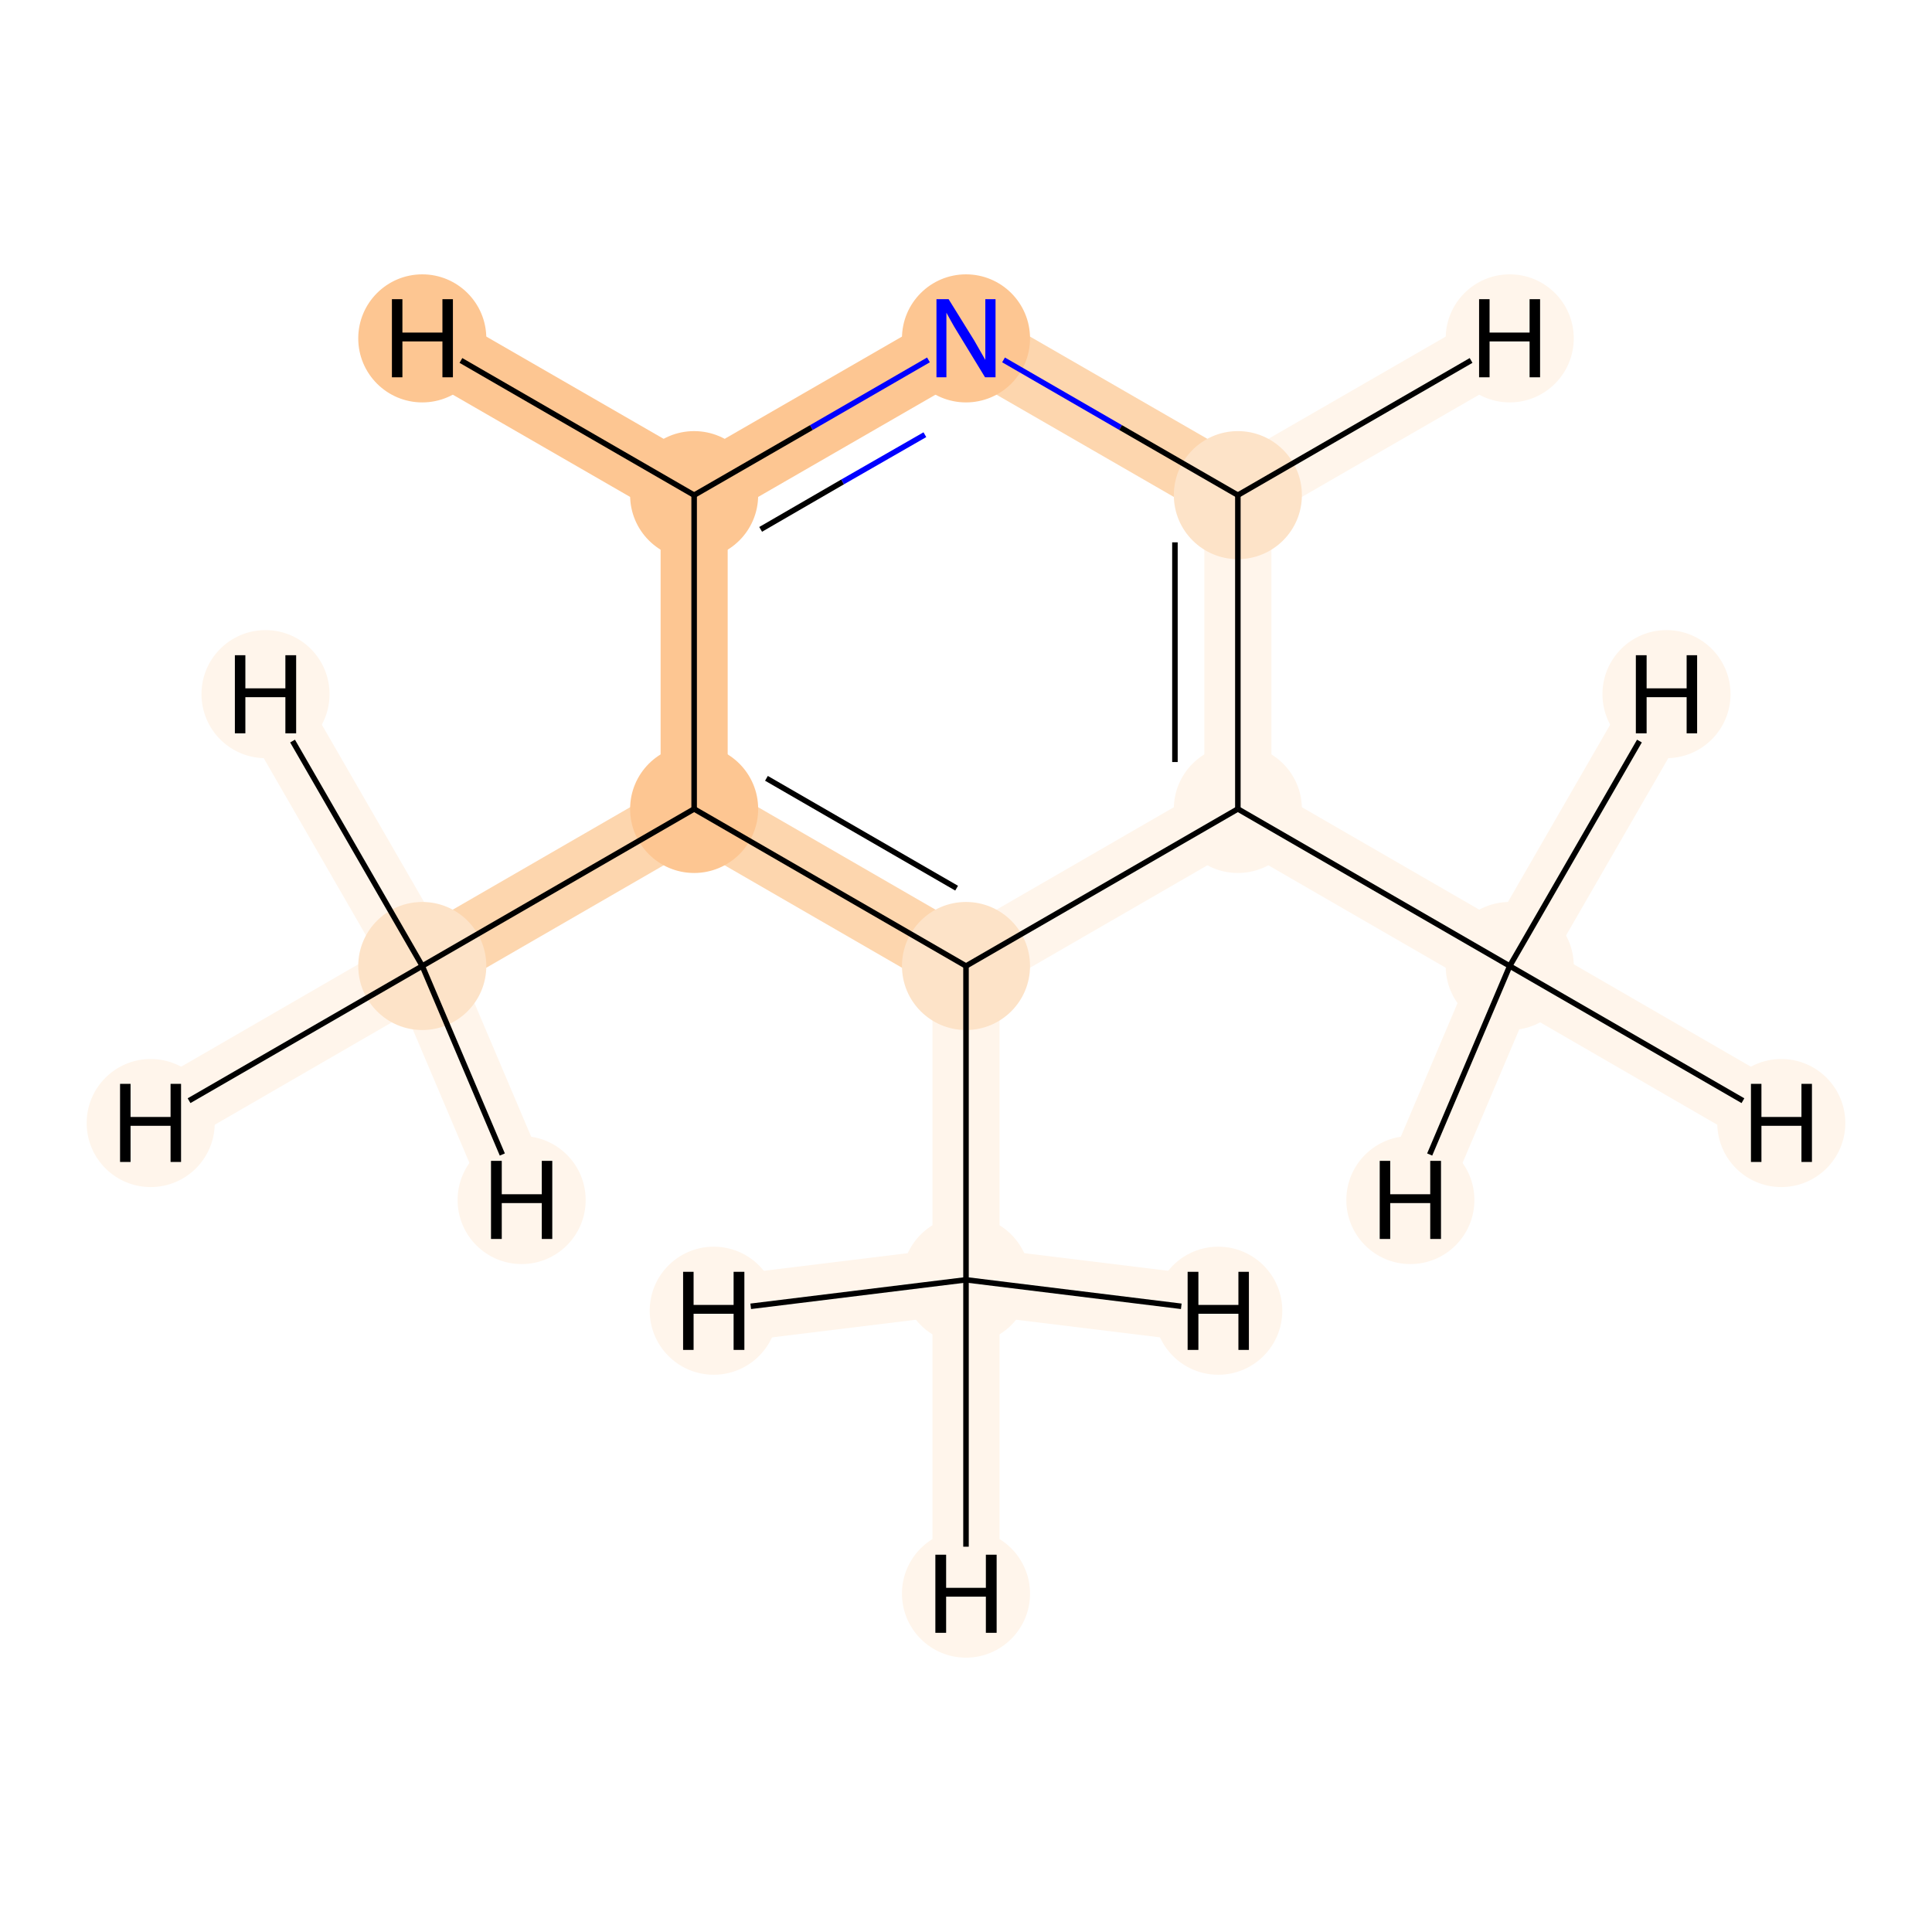 <?xml version='1.0' encoding='iso-8859-1'?>
<svg version='1.1' baseProfile='full'
              xmlns='http://www.w3.org/2000/svg'
                      xmlns:rdkit='http://www.rdkit.org/xml'
                      xmlns:xlink='http://www.w3.org/1999/xlink'
                  xml:space='preserve'
width='700px' height='700px' viewBox='0 0 700 700'>
<!-- END OF HEADER -->
<rect style='opacity:1.0;fill:#FFFFFF;stroke:none' width='700.0' height='700.0' x='0.0' y='0.0'> </rect>
<path d='M 350.0,463.7 L 350.0,350.0' style='fill:none;fill-rule:evenodd;stroke:#FFF5EB;stroke-width:24.3px;stroke-linecap:butt;stroke-linejoin:miter;stroke-opacity:1' />
<path d='M 350.0,463.7 L 350.0,577.4' style='fill:none;fill-rule:evenodd;stroke:#FFF5EB;stroke-width:24.3px;stroke-linecap:butt;stroke-linejoin:miter;stroke-opacity:1' />
<path d='M 350.0,463.7 L 258.6,474.9' style='fill:none;fill-rule:evenodd;stroke:#FFF5EB;stroke-width:24.3px;stroke-linecap:butt;stroke-linejoin:miter;stroke-opacity:1' />
<path d='M 350.0,463.7 L 441.4,474.9' style='fill:none;fill-rule:evenodd;stroke:#FFF5EB;stroke-width:24.3px;stroke-linecap:butt;stroke-linejoin:miter;stroke-opacity:1' />
<path d='M 350.0,350.0 L 251.5,293.1' style='fill:none;fill-rule:evenodd;stroke:#FDD6AE;stroke-width:24.3px;stroke-linecap:butt;stroke-linejoin:miter;stroke-opacity:1' />
<path d='M 350.0,350.0 L 448.5,293.1' style='fill:none;fill-rule:evenodd;stroke:#FFF5EB;stroke-width:24.3px;stroke-linecap:butt;stroke-linejoin:miter;stroke-opacity:1' />
<path d='M 251.5,293.1 L 153.0,350.0' style='fill:none;fill-rule:evenodd;stroke:#FDD6AE;stroke-width:24.3px;stroke-linecap:butt;stroke-linejoin:miter;stroke-opacity:1' />
<path d='M 251.5,293.1 L 251.5,179.4' style='fill:none;fill-rule:evenodd;stroke:#FDC692;stroke-width:24.3px;stroke-linecap:butt;stroke-linejoin:miter;stroke-opacity:1' />
<path d='M 153.0,350.0 L 54.6,406.9' style='fill:none;fill-rule:evenodd;stroke:#FFF5EB;stroke-width:24.3px;stroke-linecap:butt;stroke-linejoin:miter;stroke-opacity:1' />
<path d='M 153.0,350.0 L 189.0,434.8' style='fill:none;fill-rule:evenodd;stroke:#FFF5EB;stroke-width:24.3px;stroke-linecap:butt;stroke-linejoin:miter;stroke-opacity:1' />
<path d='M 153.0,350.0 L 96.2,251.5' style='fill:none;fill-rule:evenodd;stroke:#FFF5EB;stroke-width:24.3px;stroke-linecap:butt;stroke-linejoin:miter;stroke-opacity:1' />
<path d='M 251.5,179.4 L 350.0,122.6' style='fill:none;fill-rule:evenodd;stroke:#FDC692;stroke-width:24.3px;stroke-linecap:butt;stroke-linejoin:miter;stroke-opacity:1' />
<path d='M 251.5,179.4 L 153.0,122.6' style='fill:none;fill-rule:evenodd;stroke:#FDC692;stroke-width:24.3px;stroke-linecap:butt;stroke-linejoin:miter;stroke-opacity:1' />
<path d='M 350.0,122.6 L 448.5,179.4' style='fill:none;fill-rule:evenodd;stroke:#FDD6AE;stroke-width:24.3px;stroke-linecap:butt;stroke-linejoin:miter;stroke-opacity:1' />
<path d='M 448.5,179.4 L 448.5,293.1' style='fill:none;fill-rule:evenodd;stroke:#FFF5EB;stroke-width:24.3px;stroke-linecap:butt;stroke-linejoin:miter;stroke-opacity:1' />
<path d='M 448.5,179.4 L 547.0,122.6' style='fill:none;fill-rule:evenodd;stroke:#FFF5EB;stroke-width:24.3px;stroke-linecap:butt;stroke-linejoin:miter;stroke-opacity:1' />
<path d='M 448.5,293.1 L 547.0,350.0' style='fill:none;fill-rule:evenodd;stroke:#FFF5EB;stroke-width:24.3px;stroke-linecap:butt;stroke-linejoin:miter;stroke-opacity:1' />
<path d='M 547.0,350.0 L 645.4,406.9' style='fill:none;fill-rule:evenodd;stroke:#FFF5EB;stroke-width:24.3px;stroke-linecap:butt;stroke-linejoin:miter;stroke-opacity:1' />
<path d='M 547.0,350.0 L 511.0,434.8' style='fill:none;fill-rule:evenodd;stroke:#FFF5EB;stroke-width:24.3px;stroke-linecap:butt;stroke-linejoin:miter;stroke-opacity:1' />
<path d='M 547.0,350.0 L 603.8,251.5' style='fill:none;fill-rule:evenodd;stroke:#FFF5EB;stroke-width:24.3px;stroke-linecap:butt;stroke-linejoin:miter;stroke-opacity:1' />
<ellipse cx='350.0' cy='463.7' rx='22.7' ry='22.7'  style='fill:#FFF5EB;fill-rule:evenodd;stroke:#FFF5EB;stroke-width:1.0px;stroke-linecap:butt;stroke-linejoin:miter;stroke-opacity:1' />
<ellipse cx='350.0' cy='350.0' rx='22.7' ry='22.7'  style='fill:#FDE3C8;fill-rule:evenodd;stroke:#FDE3C8;stroke-width:1.0px;stroke-linecap:butt;stroke-linejoin:miter;stroke-opacity:1' />
<ellipse cx='251.5' cy='293.1' rx='22.7' ry='22.7'  style='fill:#FDC692;fill-rule:evenodd;stroke:#FDC692;stroke-width:1.0px;stroke-linecap:butt;stroke-linejoin:miter;stroke-opacity:1' />
<ellipse cx='153.0' cy='350.0' rx='22.7' ry='22.7'  style='fill:#FDE3C8;fill-rule:evenodd;stroke:#FDE3C8;stroke-width:1.0px;stroke-linecap:butt;stroke-linejoin:miter;stroke-opacity:1' />
<ellipse cx='251.5' cy='179.4' rx='22.7' ry='22.7'  style='fill:#FDC692;fill-rule:evenodd;stroke:#FDC692;stroke-width:1.0px;stroke-linecap:butt;stroke-linejoin:miter;stroke-opacity:1' />
<ellipse cx='350.0' cy='122.6' rx='22.7' ry='22.7'  style='fill:#FDC692;fill-rule:evenodd;stroke:#FDC692;stroke-width:1.0px;stroke-linecap:butt;stroke-linejoin:miter;stroke-opacity:1' />
<ellipse cx='448.5' cy='179.4' rx='22.7' ry='22.7'  style='fill:#FDE3C8;fill-rule:evenodd;stroke:#FDE3C8;stroke-width:1.0px;stroke-linecap:butt;stroke-linejoin:miter;stroke-opacity:1' />
<ellipse cx='448.5' cy='293.1' rx='22.7' ry='22.7'  style='fill:#FFF5EB;fill-rule:evenodd;stroke:#FFF5EB;stroke-width:1.0px;stroke-linecap:butt;stroke-linejoin:miter;stroke-opacity:1' />
<ellipse cx='547.0' cy='350.0' rx='22.7' ry='22.7'  style='fill:#FFF5EB;fill-rule:evenodd;stroke:#FFF5EB;stroke-width:1.0px;stroke-linecap:butt;stroke-linejoin:miter;stroke-opacity:1' />
<ellipse cx='350.0' cy='577.4' rx='22.7' ry='22.7'  style='fill:#FFF5EB;fill-rule:evenodd;stroke:#FFF5EB;stroke-width:1.0px;stroke-linecap:butt;stroke-linejoin:miter;stroke-opacity:1' />
<ellipse cx='258.6' cy='474.9' rx='22.7' ry='22.7'  style='fill:#FFF5EB;fill-rule:evenodd;stroke:#FFF5EB;stroke-width:1.0px;stroke-linecap:butt;stroke-linejoin:miter;stroke-opacity:1' />
<ellipse cx='441.4' cy='474.9' rx='22.7' ry='22.7'  style='fill:#FFF5EB;fill-rule:evenodd;stroke:#FFF5EB;stroke-width:1.0px;stroke-linecap:butt;stroke-linejoin:miter;stroke-opacity:1' />
<ellipse cx='54.6' cy='406.9' rx='22.7' ry='22.7'  style='fill:#FFF5EB;fill-rule:evenodd;stroke:#FFF5EB;stroke-width:1.0px;stroke-linecap:butt;stroke-linejoin:miter;stroke-opacity:1' />
<ellipse cx='189.0' cy='434.8' rx='22.7' ry='22.7'  style='fill:#FFF5EB;fill-rule:evenodd;stroke:#FFF5EB;stroke-width:1.0px;stroke-linecap:butt;stroke-linejoin:miter;stroke-opacity:1' />
<ellipse cx='96.2' cy='251.5' rx='22.7' ry='22.7'  style='fill:#FFF5EB;fill-rule:evenodd;stroke:#FFF5EB;stroke-width:1.0px;stroke-linecap:butt;stroke-linejoin:miter;stroke-opacity:1' />
<ellipse cx='153.0' cy='122.6' rx='22.7' ry='22.7'  style='fill:#FDC692;fill-rule:evenodd;stroke:#FDC692;stroke-width:1.0px;stroke-linecap:butt;stroke-linejoin:miter;stroke-opacity:1' />
<ellipse cx='547.0' cy='122.6' rx='22.7' ry='22.7'  style='fill:#FFF5EB;fill-rule:evenodd;stroke:#FFF5EB;stroke-width:1.0px;stroke-linecap:butt;stroke-linejoin:miter;stroke-opacity:1' />
<ellipse cx='645.4' cy='406.9' rx='22.7' ry='22.7'  style='fill:#FFF5EB;fill-rule:evenodd;stroke:#FFF5EB;stroke-width:1.0px;stroke-linecap:butt;stroke-linejoin:miter;stroke-opacity:1' />
<ellipse cx='511.0' cy='434.8' rx='22.7' ry='22.7'  style='fill:#FFF5EB;fill-rule:evenodd;stroke:#FFF5EB;stroke-width:1.0px;stroke-linecap:butt;stroke-linejoin:miter;stroke-opacity:1' />
<ellipse cx='603.8' cy='251.5' rx='22.7' ry='22.7'  style='fill:#FFF5EB;fill-rule:evenodd;stroke:#FFF5EB;stroke-width:1.0px;stroke-linecap:butt;stroke-linejoin:miter;stroke-opacity:1' />
<path class='bond-0 atom-0 atom-1' d='M 350.0,463.7 L 350.0,350.0' style='fill:none;fill-rule:evenodd;stroke:#000000;stroke-width:2.0px;stroke-linecap:butt;stroke-linejoin:miter;stroke-opacity:1' />
<path class='bond-9 atom-0 atom-9' d='M 350.0,463.7 L 350.0,560.4' style='fill:none;fill-rule:evenodd;stroke:#000000;stroke-width:2.0px;stroke-linecap:butt;stroke-linejoin:miter;stroke-opacity:1' />
<path class='bond-10 atom-0 atom-10' d='M 350.0,463.7 L 272.0,473.3' style='fill:none;fill-rule:evenodd;stroke:#000000;stroke-width:2.0px;stroke-linecap:butt;stroke-linejoin:miter;stroke-opacity:1' />
<path class='bond-11 atom-0 atom-11' d='M 350.0,463.7 L 428.0,473.3' style='fill:none;fill-rule:evenodd;stroke:#000000;stroke-width:2.0px;stroke-linecap:butt;stroke-linejoin:miter;stroke-opacity:1' />
<path class='bond-1 atom-1 atom-2' d='M 350.0,350.0 L 251.5,293.1' style='fill:none;fill-rule:evenodd;stroke:#000000;stroke-width:2.0px;stroke-linecap:butt;stroke-linejoin:miter;stroke-opacity:1' />
<path class='bond-1 atom-1 atom-2' d='M 346.6,321.8 L 277.7,282.0' style='fill:none;fill-rule:evenodd;stroke:#000000;stroke-width:2.0px;stroke-linecap:butt;stroke-linejoin:miter;stroke-opacity:1' />
<path class='bond-8 atom-7 atom-1' d='M 448.5,293.1 L 350.0,350.0' style='fill:none;fill-rule:evenodd;stroke:#000000;stroke-width:2.0px;stroke-linecap:butt;stroke-linejoin:miter;stroke-opacity:1' />
<path class='bond-2 atom-2 atom-3' d='M 251.5,293.1 L 153.0,350.0' style='fill:none;fill-rule:evenodd;stroke:#000000;stroke-width:2.0px;stroke-linecap:butt;stroke-linejoin:miter;stroke-opacity:1' />
<path class='bond-3 atom-2 atom-4' d='M 251.5,293.1 L 251.5,179.4' style='fill:none;fill-rule:evenodd;stroke:#000000;stroke-width:2.0px;stroke-linecap:butt;stroke-linejoin:miter;stroke-opacity:1' />
<path class='bond-12 atom-3 atom-12' d='M 153.0,350.0 L 68.5,398.8' style='fill:none;fill-rule:evenodd;stroke:#000000;stroke-width:2.0px;stroke-linecap:butt;stroke-linejoin:miter;stroke-opacity:1' />
<path class='bond-13 atom-3 atom-13' d='M 153.0,350.0 L 182.0,418.3' style='fill:none;fill-rule:evenodd;stroke:#000000;stroke-width:2.0px;stroke-linecap:butt;stroke-linejoin:miter;stroke-opacity:1' />
<path class='bond-14 atom-3 atom-14' d='M 153.0,350.0 L 106.0,268.5' style='fill:none;fill-rule:evenodd;stroke:#000000;stroke-width:2.0px;stroke-linecap:butt;stroke-linejoin:miter;stroke-opacity:1' />
<path class='bond-4 atom-4 atom-5' d='M 251.5,179.4 L 294.0,154.9' style='fill:none;fill-rule:evenodd;stroke:#000000;stroke-width:2.0px;stroke-linecap:butt;stroke-linejoin:miter;stroke-opacity:1' />
<path class='bond-4 atom-4 atom-5' d='M 294.0,154.9 L 336.4,130.4' style='fill:none;fill-rule:evenodd;stroke:#0000FF;stroke-width:2.0px;stroke-linecap:butt;stroke-linejoin:miter;stroke-opacity:1' />
<path class='bond-4 atom-4 atom-5' d='M 275.6,191.8 L 305.3,174.6' style='fill:none;fill-rule:evenodd;stroke:#000000;stroke-width:2.0px;stroke-linecap:butt;stroke-linejoin:miter;stroke-opacity:1' />
<path class='bond-4 atom-4 atom-5' d='M 305.3,174.6 L 335.1,157.5' style='fill:none;fill-rule:evenodd;stroke:#0000FF;stroke-width:2.0px;stroke-linecap:butt;stroke-linejoin:miter;stroke-opacity:1' />
<path class='bond-15 atom-4 atom-15' d='M 251.5,179.4 L 167.0,130.6' style='fill:none;fill-rule:evenodd;stroke:#000000;stroke-width:2.0px;stroke-linecap:butt;stroke-linejoin:miter;stroke-opacity:1' />
<path class='bond-5 atom-5 atom-6' d='M 363.6,130.4 L 406.0,154.9' style='fill:none;fill-rule:evenodd;stroke:#0000FF;stroke-width:2.0px;stroke-linecap:butt;stroke-linejoin:miter;stroke-opacity:1' />
<path class='bond-5 atom-5 atom-6' d='M 406.0,154.9 L 448.5,179.4' style='fill:none;fill-rule:evenodd;stroke:#000000;stroke-width:2.0px;stroke-linecap:butt;stroke-linejoin:miter;stroke-opacity:1' />
<path class='bond-6 atom-6 atom-7' d='M 448.5,179.4 L 448.5,293.1' style='fill:none;fill-rule:evenodd;stroke:#000000;stroke-width:2.0px;stroke-linecap:butt;stroke-linejoin:miter;stroke-opacity:1' />
<path class='bond-6 atom-6 atom-7' d='M 425.7,196.5 L 425.7,276.1' style='fill:none;fill-rule:evenodd;stroke:#000000;stroke-width:2.0px;stroke-linecap:butt;stroke-linejoin:miter;stroke-opacity:1' />
<path class='bond-16 atom-6 atom-16' d='M 448.5,179.4 L 533.0,130.6' style='fill:none;fill-rule:evenodd;stroke:#000000;stroke-width:2.0px;stroke-linecap:butt;stroke-linejoin:miter;stroke-opacity:1' />
<path class='bond-7 atom-7 atom-8' d='M 448.5,293.1 L 547.0,350.0' style='fill:none;fill-rule:evenodd;stroke:#000000;stroke-width:2.0px;stroke-linecap:butt;stroke-linejoin:miter;stroke-opacity:1' />
<path class='bond-17 atom-8 atom-17' d='M 547.0,350.0 L 631.5,398.8' style='fill:none;fill-rule:evenodd;stroke:#000000;stroke-width:2.0px;stroke-linecap:butt;stroke-linejoin:miter;stroke-opacity:1' />
<path class='bond-18 atom-8 atom-18' d='M 547.0,350.0 L 518.0,418.3' style='fill:none;fill-rule:evenodd;stroke:#000000;stroke-width:2.0px;stroke-linecap:butt;stroke-linejoin:miter;stroke-opacity:1' />
<path class='bond-19 atom-8 atom-19' d='M 547.0,350.0 L 594.0,268.5' style='fill:none;fill-rule:evenodd;stroke:#000000;stroke-width:2.0px;stroke-linecap:butt;stroke-linejoin:miter;stroke-opacity:1' />
<path  class='atom-5' d='M 343.7 108.4
L 353.0 123.4
Q 353.9 124.9, 355.4 127.6
Q 356.9 130.3, 357.0 130.4
L 357.0 108.4
L 360.7 108.4
L 360.7 136.7
L 356.9 136.7
L 346.9 120.3
Q 345.7 118.4, 344.5 116.2
Q 343.3 114.0, 342.9 113.3
L 342.9 136.7
L 339.3 136.7
L 339.3 108.4
L 343.7 108.4
' fill='#0000FF'/>
<path  class='atom-9' d='M 338.9 563.3
L 342.8 563.3
L 342.8 575.3
L 357.2 575.3
L 357.2 563.3
L 361.1 563.3
L 361.1 591.6
L 357.2 591.6
L 357.2 578.5
L 342.8 578.5
L 342.8 591.6
L 338.9 591.6
L 338.9 563.3
' fill='#000000'/>
<path  class='atom-10' d='M 247.5 460.8
L 251.3 460.8
L 251.3 472.8
L 265.8 472.8
L 265.8 460.8
L 269.7 460.8
L 269.7 489.1
L 265.8 489.1
L 265.8 476.0
L 251.3 476.0
L 251.3 489.1
L 247.5 489.1
L 247.5 460.8
' fill='#000000'/>
<path  class='atom-11' d='M 430.3 460.8
L 434.2 460.8
L 434.2 472.8
L 448.7 472.8
L 448.7 460.8
L 452.5 460.8
L 452.5 489.1
L 448.7 489.1
L 448.7 476.0
L 434.2 476.0
L 434.2 489.1
L 430.3 489.1
L 430.3 460.8
' fill='#000000'/>
<path  class='atom-12' d='M 43.5 392.7
L 47.3 392.7
L 47.3 404.7
L 61.8 404.7
L 61.8 392.7
L 65.6 392.7
L 65.6 421.0
L 61.8 421.0
L 61.8 407.9
L 47.3 407.9
L 47.3 421.0
L 43.5 421.0
L 43.5 392.7
' fill='#000000'/>
<path  class='atom-13' d='M 177.9 420.6
L 181.8 420.6
L 181.8 432.7
L 196.3 432.7
L 196.3 420.6
L 200.1 420.6
L 200.1 448.9
L 196.3 448.9
L 196.3 435.9
L 181.8 435.9
L 181.8 448.9
L 177.9 448.9
L 177.9 420.6
' fill='#000000'/>
<path  class='atom-14' d='M 85.1 237.4
L 88.9 237.4
L 88.9 249.4
L 103.4 249.4
L 103.4 237.4
L 107.3 237.4
L 107.3 265.7
L 103.4 265.7
L 103.4 252.6
L 88.9 252.6
L 88.9 265.7
L 85.1 265.7
L 85.1 237.4
' fill='#000000'/>
<path  class='atom-15' d='M 142.0 108.4
L 145.8 108.4
L 145.8 120.5
L 160.3 120.5
L 160.3 108.4
L 164.1 108.4
L 164.1 136.7
L 160.3 136.7
L 160.3 123.7
L 145.8 123.7
L 145.8 136.7
L 142.0 136.7
L 142.0 108.4
' fill='#000000'/>
<path  class='atom-16' d='M 535.9 108.4
L 539.7 108.4
L 539.7 120.5
L 554.2 120.5
L 554.2 108.4
L 558.0 108.4
L 558.0 136.7
L 554.2 136.7
L 554.2 123.7
L 539.7 123.7
L 539.7 136.7
L 535.9 136.7
L 535.9 108.4
' fill='#000000'/>
<path  class='atom-17' d='M 634.4 392.7
L 638.2 392.7
L 638.2 404.7
L 652.7 404.7
L 652.7 392.7
L 656.5 392.7
L 656.5 421.0
L 652.7 421.0
L 652.7 407.9
L 638.2 407.9
L 638.2 421.0
L 634.4 421.0
L 634.4 392.7
' fill='#000000'/>
<path  class='atom-18' d='M 499.9 420.6
L 503.7 420.6
L 503.7 432.7
L 518.2 432.7
L 518.2 420.6
L 522.1 420.6
L 522.1 448.9
L 518.2 448.9
L 518.2 435.9
L 503.7 435.9
L 503.7 448.9
L 499.9 448.9
L 499.9 420.6
' fill='#000000'/>
<path  class='atom-19' d='M 592.7 237.4
L 596.6 237.4
L 596.6 249.4
L 611.1 249.4
L 611.1 237.4
L 614.9 237.4
L 614.9 265.7
L 611.1 265.7
L 611.1 252.6
L 596.6 252.6
L 596.6 265.7
L 592.7 265.7
L 592.7 237.4
' fill='#000000'/>
</svg>
